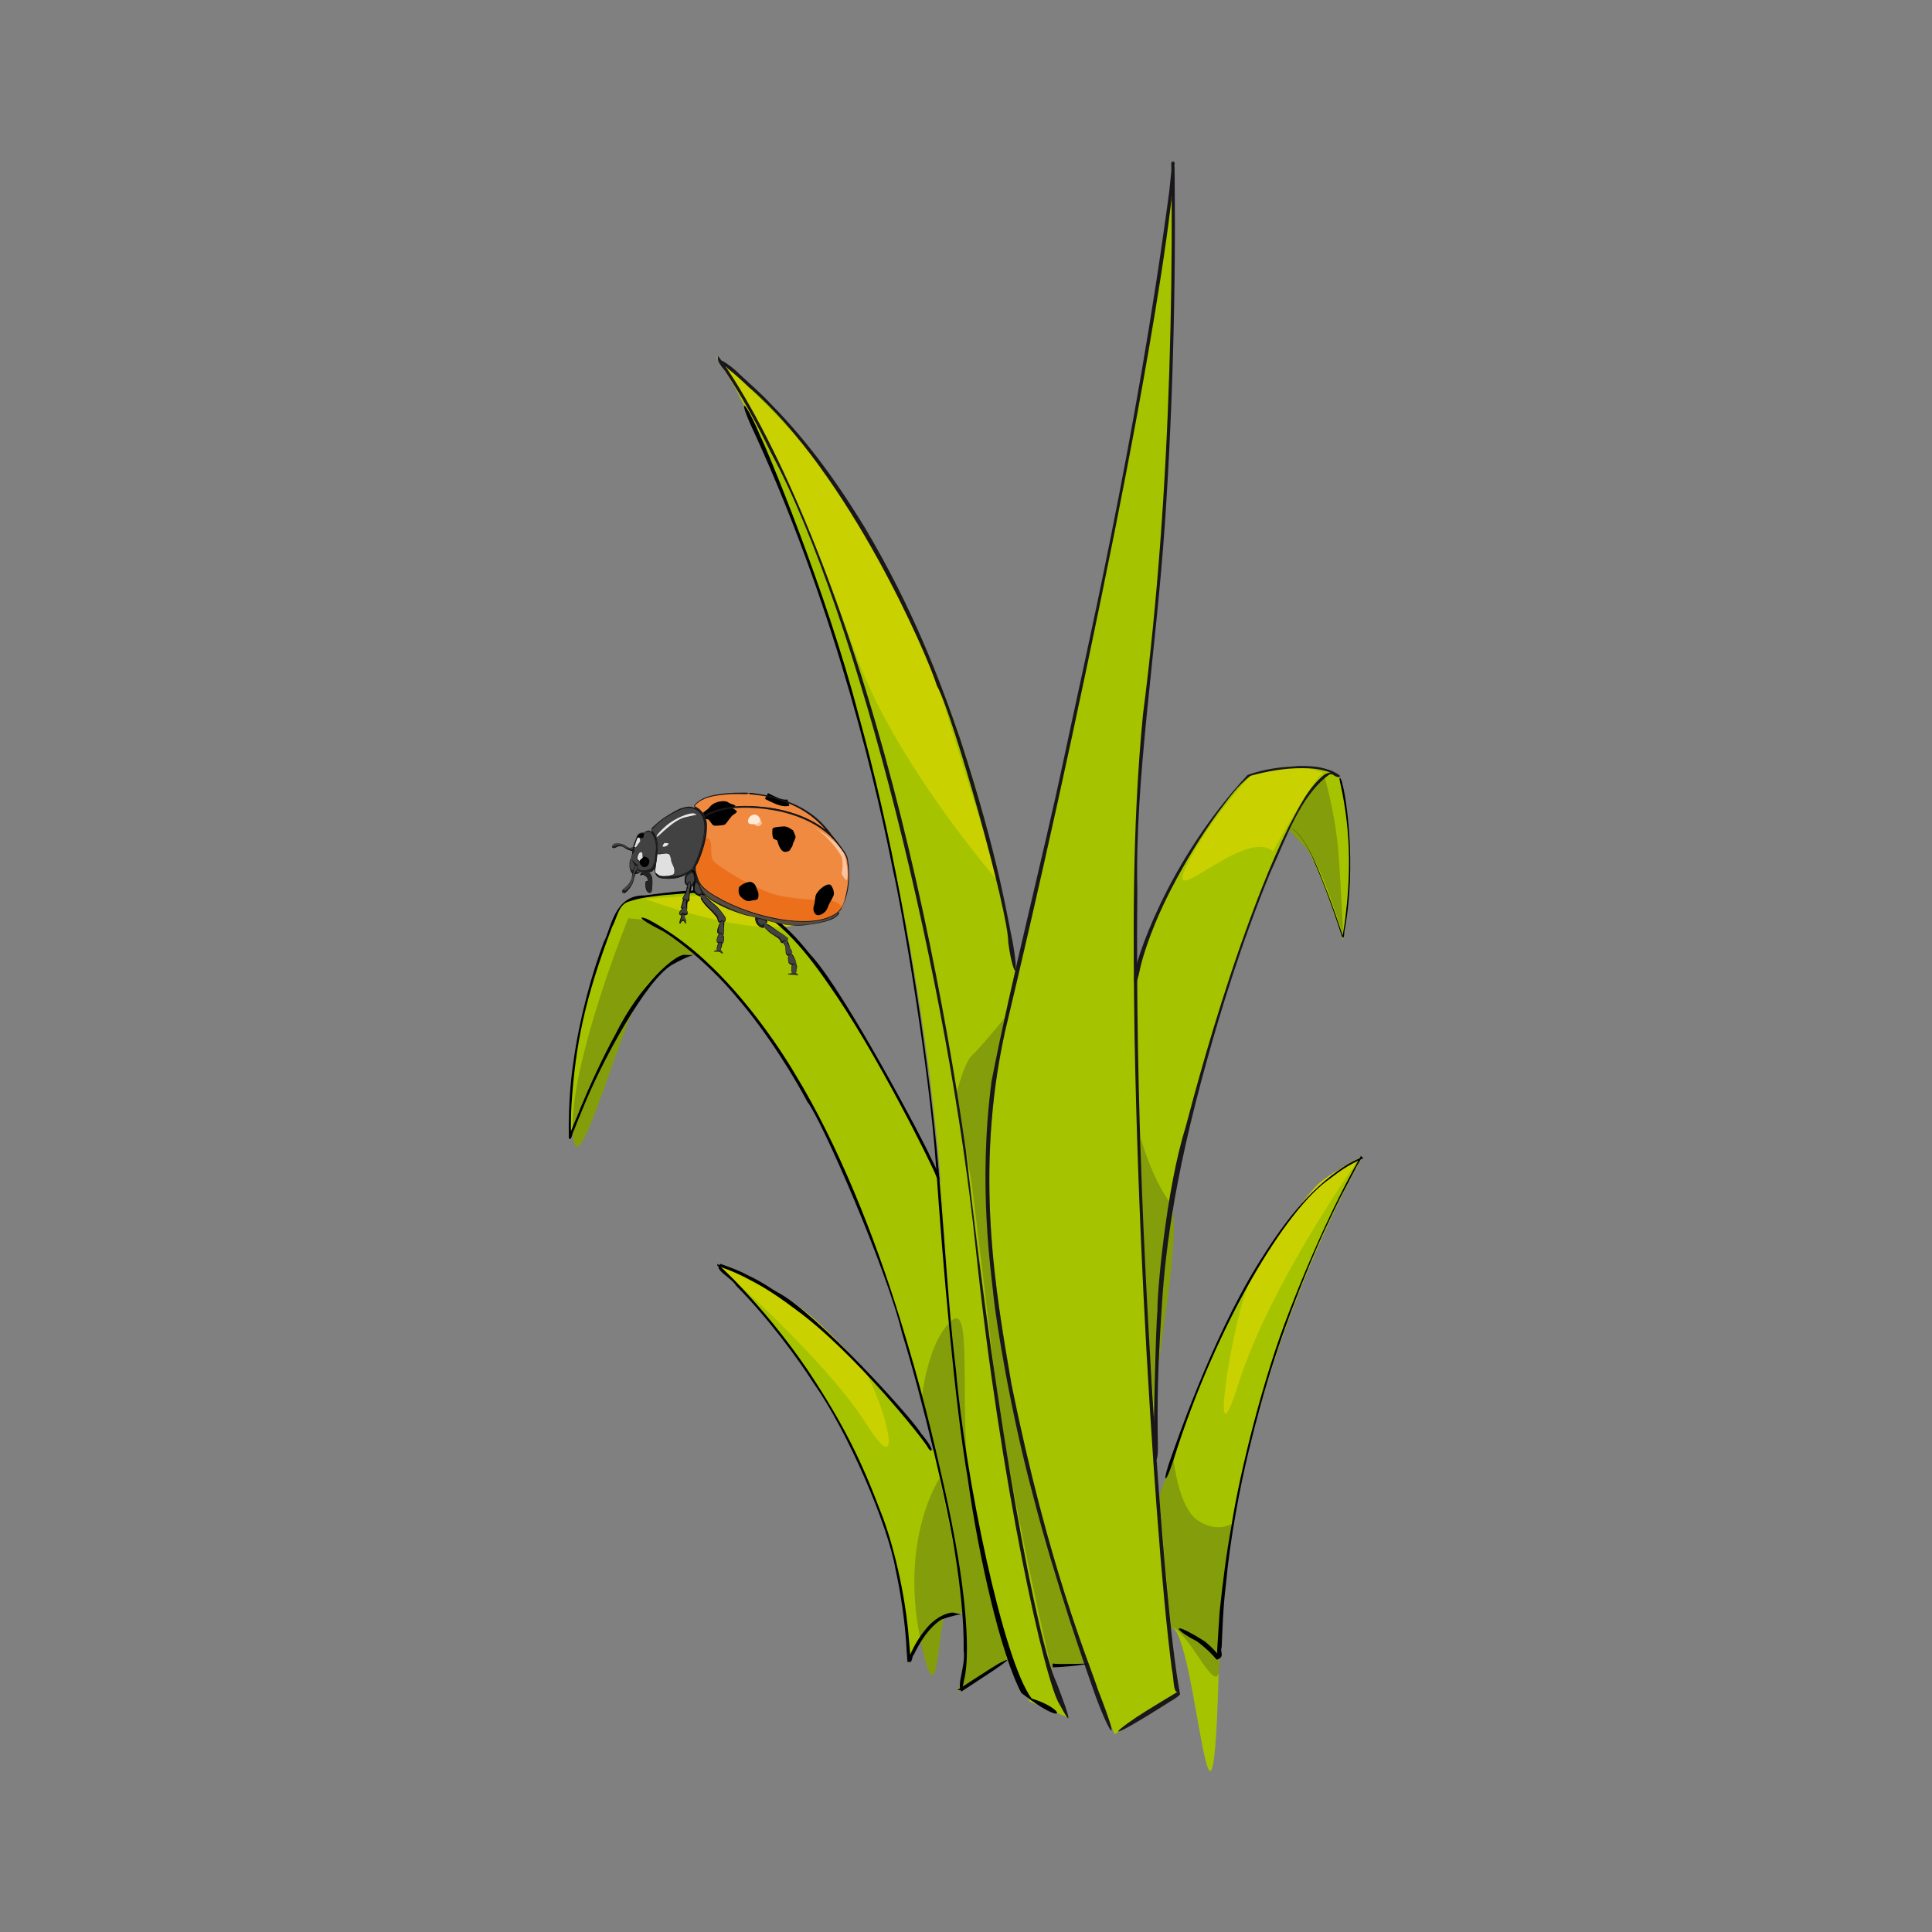 <svg:svg xmlns:dc="http://purl.org/dc/elements/1.1/" xmlns:ns2="http://web.resource.org/cc/" xmlns:rdf="http://www.w3.org/1999/02/22-rdf-syntax-ns#" xmlns:svg="http://www.w3.org/2000/svg" height="295.954" id="Calque_1" version="1.1" viewBox="-80.734 -17.663 295.954 295.954" width="295.954" xml:space="preserve">
<svg:rect x="-80.734" y="-17.663" width="295.954" height="295.954" fill="#808080" stroke="none"/>
<svg:g>
	<svg:g>
		<svg:path d="m124.44 101.43c-0.131-0.13-0.471-0.43-1.131-0.729 0.43 0.02 0.81 0.26 1.13 0.73z" fill="#A6C300" />
		<svg:path d="m125 126.33s-5.5-17.33-8-16.83l-0.459-0.11c2.648-5.409 5.049-8.77 6.76-8.689h0.01c0.66 0.3 1 0.6 1.131 0.729 0.029 0.021 0.04 0.04 0.061 0.07 0 0 3.17 10.17 0.5 24.83z" fill="#A6C300" />
		<svg:path d="m128 159.5s-21 36-22 77-3.43-4.41-7.379-4.979c-0.57-5.369-1.19-12.21-1.791-20.011l0.17-0.01c0.001 0 13-44.5 31-52z" fill="#A6C300" />
		<svg:path d="m123.3 100.7c-1.711-0.08-4.11 3.28-6.76 8.689-6.711 13.66-15.041 40.44-18.041 58.11-1.77 10.42-2.229 24.629-2.119 38.029-1.569-21.71-2.95-49.261-3.11-73.602 3.819-14.698 15.78-30.438 17.729-30.929 7.1-1.782 10.67-1.042 12.3-0.3z" fill="#A6C300" />
		<svg:path d="m75.332 131.08c9.721-41.959 21.82-100.97 23.67-124.08 0 0 1 43-4 82-1.379 10.79-1.85 26.09-1.729 42.929 0.16 24.341 1.541 51.892 3.11 73.602 0.14 2.051 0.289 4.051 0.449 5.979 0.601 7.801 1.221 14.642 1.791 20.011 0.51 4.739 0.979 8.341 1.379 10.479l-10 6s-1.721-4.129-4.129-10.99c-7.131-20.33-20.351-64.6-12.871-96.01 0.762-3.17 1.531-6.49 2.332-9.92z" fill="#A6C300" />
		<svg:path d="m73.001 141c-7.479 31.41 5.74 75.681 12.871 96.01l-5.371 0.49-0.26 0.07c-2.641-9.09-6.789-27.24-10.74-60.57-10.16-85.719-30.54-124.57-37.83-136.12-1.69-2.67-2.67-3.88-2.67-3.88 37.5 28.5 46 94 46 94l0.33 0.08c-0.8 3.43-1.569 6.75-2.33 9.92z" fill="#A6C300" />
		<svg:path d="m64.002 211.5c1.63 7.83 2.46 13.65 2.85 17.971l-0.35 0.029c-5-1-8 7.5-8 7.5-1.5-37-29.5-61-29.5-61 16.5 5 33 28.5 33 28.5l0.44-0.1c0.54 2.3 1.06 4.67 1.56 7.1z" fill="#A6C300" />
		<svg:path d="m80.242 237.57c1.619 5.59 2.67 7.76 2.75 7.92l-5.99-2.49s-1.221-1.789-2.93-6.699c-3.1-8.811-7.82-27.689-10.07-64.301-0.21-3.41-0.46-6.76-0.75-10.06-6.45-73.79-31.75-120.94-31.75-120.94l0.17-0.12c7.29 11.55 27.67 50.4 37.83 136.12 3.951 33.33 8.1 51.48 10.74 60.57z" fill="#A6C300" />
		<svg:path d="m64.002 172c2.25 36.61 6.971 55.49 10.07 64.301l-0.57 0.199-7.489 4.99c0.16-0.181 1.68-2.24 0.84-12.021-0.39-4.318-1.22-10.139-2.85-17.969-0.5-2.431-1.02-4.801-1.56-7.101-10.93-47.45-27.13-67.771-36.8-76.069l-0.14 0.17c-8.5 0-19 28.5-19 28.5-0.5-17.5 7-34.5 8-36s10.5-2 12-2 9-1 18.5 12c9.5 13 18.333 32.502 18.333 32.502l-0.083-1.562c0.289 3.3 0.539 6.65 0.749 10.06z" fill="#A6C300" />
		<svg:path d="m96.832 211.51l2.17-5.76s0.75 7.5 3.75 9.5 5.25 0.5 5.25 0.5-2.5 12.75-2 20.75-4.51-4.461-7.379-4.98l-1.789-20.01z" fill="#839D0B" />
		<svg:path d="m85.873 237.01l-5.631 0.561s-6.574-27.57-8.74-45.902c-2.167-18.34-3.333-27.67-3.333-27.67l-2.333-14.334s1.167-4.666 2.333-5.666 5.5-6.334 5.5-6.334-5.207 18.955-1.5 44c6.166 41.66 13.704 55.34 13.704 55.34z" fill="#839D0B" />
		<svg:path d="m73.501 236.5l-7.489 4.99s1.095-3.486 1.157-7.822c0.167-11.666-6.667-37.332-6.667-37.332s0.833-8.334 4.5-11.668 0.667 15.668 3.333 29c2.666 13.33 5.166 22.83 5.166 22.83z" fill="#839D0B" />
		<svg:path d="m63.168 208.83s-6 9-3 24.166 2.667-3.334 4.167-3.5 2.517-0.031 2.517-0.031-0.517-4.801-1.517-10.301-2.167-10.34-2.167-10.34z" fill="#839D0B" />
		<svg:path d="m111 101s-6.5 6.75-10 14 9-6 13.25-2.25c0 0 6.5-11.75 7.75-12 0 0-3.25-1.25-5.25-1s-5.75 1.25-5.75 1.25z" fill="#C9D100" />
		<svg:path d="m94.001 156.67s1.668 6.002 4.334 9.668-2.666 26.5-2.166 33.332c0 0-2.502-30.34-2.168-43z" fill="#839D0B" />
		<svg:path d="m127 160.5s-13.25 18.75-18 33.75-1-10.5 2-16.25c0 0 7.5-12.25 10.75-14.75s5.25-2.75 5.25-2.75z" fill="#C9D100" />
		<svg:path d="m29.002 176s16.5 14.25 23 24.5 2.25-5-0.75-8.75c0 0-7-8.25-12-10.75s-10.25-5-10.25-5z" fill="#C9D100" />
		<svg:path d="m18.002 120s13.75 5.25 22 4.25-7-5-8-5-14 0.75-14 0.75z" fill="#C9D100" />
		<svg:path d="m45.252 54.499s13 17.25 18.25 34.5 9 28.75 9 28.75-16.25-18.5-22.25-35.5-12.25-31-21.25-45.25c0-0.001 12.75 11.499 16.25 17.499z" fill="#C9D100" />
		<svg:path d="m25.502 128.5s-3.5-3.5-7.5-5.25l-2.5-0.25s-9 22.25-8.5 32.75 7.75-18.75 11.5-22.75 7-4.5 7-4.5z" fill="#839D0B" />
		<svg:path d="m125 125.5s-3-9.5-4.75-12-3.709-4.11-3.709-4.11 4.209-7.39 5.209-7.64 0.25-1 0.25-1 1.75 5.75 2.25 11.75 0.75 13 0.75 13z" fill="#839D0B" />
	</svg:g>
	<svg:g>
		<svg:path d="m93.462 245.31c-4.424 2.98-4.428 3.689 4.576-2.018 0.535-0.398 1.312-0.688 2.004-1.385-0.176-0.938-0.362-2.017-0.535-3.238-0.35-2.44-0.715-5.438-1.072-8.949-0.727-7.024-1.48-16.111-2.217-26.971-1.381-21.72-3.047-50.545-2.731-84.16-0.374-16.858 2.835-35.985 4.22-55.973 0.686-9.991 1.127-20.169 1.354-30.292 0.115-5.063 0.177-10.11 0.184-15.116l-0.035-7.472-0.025-1.855c-0.151-0.276 0.316-0.691-0.346-0.853l-0.084 0.919-0.367 3.657c-5.188 38.765-13.115 72.409-16.215 87.223-3.139 14.849-7.908 33.192-11.012 49.106-2.127 16.148-0.018 29.455 0.299 32.986 0.371 3.571 2.478 17.256 6.072 30.594 3.442 13.375 8.061 26.396 9.248 29.781 2.395 6.78 4.45 9.512 0.7-0.063-1.592-4.854-7.5-18.59-13.281-46.874-2.387-14.058-5.721-32.317-0.987-53.937 5.099-21.402 10.826-46.834 16.858-76.921 2.07-10.478 4.659-23.772 7.021-38.845 0.584-3.769 1.141-7.652 1.617-11.636-0.047-1.939 1.09-4.13-0.024-5.938l0.067 6.19c0.037 8.33-0.084 16.945-0.361 25.694-0.549 17.502-1.807 35.53-4.044 52.877-1.697 17.446-1.484 34.383-1.281 49.535 0.53 27.586 1.983 53.28 3.435 72.729 0.735 9.724 1.492 17.884 2.275 23.939 0.298 1.213 0.201 3.569 0.854 3.473-1.07 0.645-2.021 1.22-2.842 1.72-1.641 1-2.769 1.7-3.323 2.08z" fill="#1A171A" />
		<svg:path d="m81.598 243.46c1.675 3.162 2.039 3.207-0.466-3.303-2.975-6.479-8.944-37.681-13.911-81.67-3.162-21.896-8.726-50.24-16.694-74.756-3.936-12.262-8.432-23.55-12.942-32.65-2.256-4.549-4.503-8.555-6.668-11.859-0.542-0.827-1.08-1.604-1.633-2.334-0.359 1.115 1.062 1.263 1.453 1.899 1.272 1.003 2.322 1.989 3.224 2.844 15.411 13.217 27.512 41.401 28.832 45.781 2.4 4.147 10.945 34.509 10.929 39.327 0.605 4.648 1.838 6.681 0.689 0.002-0.729-3.293-2.117-13.007-8.01-31.07-3.066-8.963-7.26-20.096-14.68-32.562-3.773-6.169-8.307-12.734-14.379-18.896-1.473-1.583-3.14-3.029-4.791-4.559-1.331-1.416-5.004-3.875-2.28-0.573 2.58 3.882 4.917 8.148 7.131 12.675 13.445 24.93 27.223 81.973 31.316 121.66 3.767 36.13 10.701 66.96 12.88 70.04z" fill="#1A171A" />
		<svg:path d="m35.719 49.113c0.787 1.387 10.209 24.005 15.027 42.583 5.118 18.469 8.592 38.032 10.977 57.41 2.146 17.213 2.295 29.234 3.988 43.189 1.412 16.259 7.216 44.426 11.587 50.226 5.355 1.636 5.511 4.657-1.573-0.835-3.185-5.957-6.597-21.178-8.197-32.729-2-11.508-3.826-32.832-4.877-48.015-1.021-15.222-5.45-40.54-6.575-45.188-2.124-10.892-8.32-38.87-21.169-66.929-2.911-6.139-1.612-5.496 0.812 0.272z" />
		<svg:path d="m80.599 237.17c-0.161-0.055-0.116 0.59 0.021 0.584 4.191-0.215 5.397-0.574 5.397-0.574s-5.035 0.12-5.418-0.01z" />
		<svg:path d="m93.021 131.67c-0.189 1.787 0.296 2.218 0.948-1.23 0.409-1.695 1.81-6.54 5.288-13.015 1.729-3.232 3.895-6.91 6.685-10.729 1.421-1.856 2.862-3.988 4.884-5.517 2.451-0.674 5.148-1.181 7.918-1.168 1.379-0.007 2.838 0.119 4.215 0.635 0.443-0.063 1.861 1.397 1.279 0.461-0.553-0.636-1.535-0.507-2.17-0.049-2.456 2.01-3.875 5.036-5.389 7.917-2.901 5.896-5.288 12.242-7.417 18.259-4.22 12.058-7.097 22.937-8.388 27.792-3.026 9.656-4.386 25.708-4.302 28.073-0.276 2.37-0.575 18.301-0.618 20.678-0.146 2.38 0.748 3.466 0.68 0.06-0.123-7.164 0.008-12.041 0.527-20.192 0.475-8.146 1.584-19.604 7.094-39.245 1.892-6.807 5.099-17.446 9.595-28.383 2.427-5.197 4.474-11.594 8.961-14.968 0.739-0.46 0.903 0.646 1.789 0.184-0.611-0.536-1.304-0.846-2.013-1.05-1.416-0.458-2.868-0.52-4.271-0.512-2.83 0.139-5.417 0.463-7.943 1.384-12.642 13.63-17.244 28.93-17.349 30.62z" fill="#1A171A" />
		<svg:path d="m124.91 102.43c-0.279-1.219-0.625-1.221-0.343-0.168 1.839 8.144 1.474 15.144 0.787 20.678-0.069 0.886-0.642 3.824-0.379 2.794-0.392-1.19-0.774-2.303-1.142-3.346-0.734-2.084-1.422-3.88-2.051-5.418-2.361-6.214-4.475-8.063-4.804-7.561 0.341-0.464 2.222 1.487 3.638 5.023 0.774 1.739 1.59 3.812 2.407 6.068 0.409 1.128 0.817 2.302 1.222 3.504 0.408 1.123 0.842 3.277 0.979 0.932 1.93-10.28 0.15-21.11-0.33-22.49z" />
		<svg:path d="m62.644 162.45c-0.279-0.961-9.076-18.904-16.523-29.422-3.583-5.195-8.206-11.025-14.937-13.323-3.353-1.096-6.976-0.445-10.4-0.231-1.715 0.206-3.447 0.383-5.042 0.926-1.763 0.399-1.924 2.567-2.694 3.904-4.161 10.881-5.619 17.919-6.241 27.313-0.083 1.371-0.1 2.981-0.063 4.756-0.763 0.553 0.942-2.873 1.414-4.254 1.567-3.75 3.415-7.763 5.404-11.392 3.685-7.448 9.322-12.521 10.754-12.108 2.032 0.146 1.523-0.562-2.109 1.521-3.953 2.276-10.857 14.925-13.733 22.181-0.381 0.903-0.819 1.955-1.276 3.133-0.273 0.319-0.371 1.805-0.797 1.252l-0.014-2.146c0.032-2.954 0.221-6.271 0.725-9.622 0.937-6.717 2.841-13.578 4.684-18.386 1.059-1.823 1.496-7.188 6.221-7.042 3.878-0.49 8.118-1.19 12.226-0.473 8.168 2.206 12.457 8.915 13.506 9.909 5.079 5.715 16.992 28.104 18.082 30.701 2.116 3.98 1.146 3.75 0.813 2.8z" />
		<svg:path d="m18.254 123.05c0.462 0.179 5.148 2.586 9.907 7.255 4.817 4.578 9.685 11.115 12.916 16.578 6.624 10.861 12.149 24.824 15.963 37.174 3.396 10.972 4.984 17.734 7.031 26.811 1.138 5.284 3.032 14.344 3.295 22.504 0.063 2.035 0.02 4.019-0.3 5.84-0.266 0.656-0.151 2.349-1.118 2.002 0.689-0.453 1.341-0.879 1.947-1.273 2.425-1.58 4.12-2.656 4.581-2.887 1.697-0.844 1.715-0.631-1.92 1.769-0.908 0.601-2.319 1.524-4.024 2.642-0.794-1.002 0.69-3.953 0.357-6.26 0.062-4.971-0.62-10.357-1.22-14.164-1.072-7.652-5.246-24.854-8.224-34.488-2.354-9.871-12.433-32.922-14.496-35.418-1.718-3.252-5.84-10.225-10.728-15.899-4.775-5.795-10.458-9.841-11.702-10.412-3.868-1.98-3.207-2.15-2.265-1.76z" />
		<svg:path d="m61.438 204.14c-0.299-0.822-11.097-14.482-20.15-21.109-2.219-1.675-4.61-3.347-7.254-4.697-1.305-0.715-2.674-1.322-4.105-1.808-0.215-0.218-1.013-0.08-0.752-0.589l0.842 0.779 1.639 1.607c4.267 4.395 8.141 9.192 11.354 13.915 5.602 8.447 8.266 14.033 11.174 21.714 1.793 4.439 3.778 12.418 4.319 19.582l0.22 2.631 0.052 0.637 0.013 0.158c-1.122-0.115-0.277-0.119-0.513-0.184l0.118-0.299 0.508-1.132c0.692-1.468 1.533-2.72 2.386-3.704 1.742-1.992 3.744-2.452 4.184-2.232 1.73 0.45 1.316-0.16-1.98 1.004-0.772 0.475-1.864 1.451-2.846 2.928-0.492 0.738-0.969 1.576-1.408 2.494-0.369 0.258-0.056 1.4-0.971 0.965l-0.122-1.621c-0.202-4.391-0.971-9.105-1.698-12.428-1.142-6.767-7.346-21.201-12.515-28.475-2.375-3.746-6.986-10.027-11.912-14.998-0.654-1.195-3.7-2.563-2.38-3.333 1.515 0.542 2.921 1.056 4.076 1.693 2.396 1.103 3.932 2.286 4.559 2.604 6.021 3.074 20.826 19.459 22.04 21.615 2.516 3.01 1.545 3.04 1.122 2.28z" />
		<svg:path d="m98.769 205.28c0.374-1.033 5.941-17.506 13.076-29.107 3.539-5.713 7.646-11.557 13.548-15.275 0.726-0.477 1.507-0.846 2.294-1.203 0.488-0.316-0.609 1.207-0.818 1.729l-2.412 4.611c-1.533 3.112-3.014 6.252-4.334 9.445-4.728 11.326-7.225 19.469-9.57 29.111-1.362 5.613-2.852 13.406-3.497 20.478-0.438 3.522-0.524 6.868-0.651 9.636-0.326 0.652 0.604 1.432-0.751 1.877-0.387-0.459-0.786-0.863-1.151-1.229-0.748-0.722-1.416-1.241-1.912-1.604-3.733-1.895-4.008-3.315 1.289 0.063 0.444 0.392 0.973 0.844 1.496 1.414l0.816 0.916c-1.109 0.598-0.264-0.573-0.488-0.8 0.108-1.811 0.24-3.873 0.381-6.047 0.446-4.334 1.054-9.101 1.809-13.16 1.255-8.162 4.898-22.873 8.884-32.938 1.923-5.048 4.757-11.729 7.575-17.39 0.717-1.41 1.396-2.772 2.077-4.022l0.985-1.802 0.239-0.424c0.187 0.11-0.245-0.545 0.445 0.198l-0.208 0.1-0.805 0.385c-2.07 1.034-3.444 2.154-4.104 2.666-6.65 4.518-17.35 22.163-23.906 42.924-1.461 4.55-1.848 3.57-0.305-0.57z" />
	</svg:g>
</svg:g>
<svg:g>
	<svg:g>
		<svg:path d="m16.339 112.11s-0.522 0.241-0.844 0.081-0.603-0.563-1.326-0.603c-0.723-0.041-0.803 0-0.964 0.161s-0.201 0.442 0.08 0.442c0.281 0 0.723-0.442 1.125-0.321 0.401 0.12 1.004 0.643 1.486 0.723 0.482 0.081 0.482 0.121 0.482 0.121" fill="#424242" />
		<svg:path d="m18.75 116s0.361 0.603 0.401 0.844c0.041 0.241 0.041 1.848-0.08 2.049s-0.321 0.361-0.643 0.04-0.362-1.366-0.241-1.526 0.361-0.121 0.361-0.121 0-0.402-0.241-0.643c-0.241-0.241-0.603-0.482-0.803-0.281-0.201 0.201 0-0.402 0-0.402" fill="#242423" />
		<svg:path d="m24.574 118.01s-0.121 0.724-0.322 1.166c-0.201 0.441-0.482 0.763-0.281 0.924s0.08-0.201 0.281-0.121 0.296 0.376 0.296 0.376 0.271 0.211 0.271-0.271 0.256-1.868 0.256-1.868c0.061-0.135 0.196-0.949-0.121-0.949s-0.325 0.55-0.38 0.74" fill="#424242" />
		<svg:path d="m24.052 119.82s-0.281 1.25-0.522 1.532l0.281 0.201s-0.588 0.558-0.467 0.798c0.121 0.241 0.347 0.121 0.347 0.121s0.17-0.171 0.331-0.09c0.161 0.08 0.196 0.105 0.196 0.105s0.316 0.07 0.276-0.372-0.121-0.241-0.04-0.442c0.08-0.201-0.03-1.064 0.17-1.506" fill="#424242" />
		<svg:path d="m23.69 122.39s0 0.402-0.081 0.603c-0.08 0.201-0.201 0.522-0.201 0.803 0 0 0.241-0.522 0.522-0.482s0.322 0.522 0.322 0.522 0.215-0.375-0.021-0.769c-0.12-0.201-0.06-0.678-0.06-0.678" fill="#424242" />
		<svg:path d="m26.502 119.62s-0.563-0.241-0.844-0.562 0.05-1.622 0.05-1.622c0.06-0.376-0.03-1.295-0.181-1.476s-0.352-0.236-0.352-0.236 1.12-2.144 1.466-3.409c0.346-1.266 0.572-4.323 0.572-4.323l0.15 0.105s0.196 2.034-0.135 3.133c-0.332 1.1-1.024 3.193-1.145 3.329-0.121 0.135-0.376 0.497-0.346 0.738s0.421 1.969 0.603 2.235c0.181 0.266 0 0 0 0s0.075 0.914 0.542 1.456c0.467 0.542 0.256 0.316 0.256 0.316s-0.105-0.105 0 0 0.587-0.015 0.512 0.06" fill="#424242" />
		<svg:path d="m26.583 119.34c0.201-0.041 0.442 0.08 0.442 0.08s0.03 0.031 0.082 0.084c0.27 0.276 1.201 1.114 1.706 1.518 0.603 0.482 1.306 1.452 1.546 1.853 0.241 0.402-0.201 0.683-0.201 0.683s0-0.201-0.241-0.201-0.321 0.281-0.321 0.281c-0.401-0.12-0.281-0.321-0.442-0.683s-1.406-1.527-1.848-2.049-0.804-1.286-0.804-1.286" fill="#424242" />
		<svg:path d="m29.595 123.64s-0.563 1.205-0.442 1.446 0.281 0.321 0.281 0.321 0.121-0.201 0.321-0.08c0.201 0.12 0.281 0.281 0.281 0.281s0.121-0.281 0.121-0.683c0-0.402 0.055-1.883 0.055-1.883" fill="#424242" />
		<svg:path d="m29.435 125.4s-0.482 0.763-0.361 1.084 0.281 0.321 0.281 0.321 0.08-0.201 0.281-0.161c0.201 0.041 0.201 0.281 0.201 0.281s0.321-0.361 0.321-0.563c0-0.201-0.186-1.506-0.186-1.506" fill="#424242" />
		<svg:path d="m29.445 126.55s-0.452 0.984-0.372 1.185-0.201 0.281-0.442 0.361c0 0 0.563 0 0.723-0.04s0.361 0.281 0.603 0.281-0.241-0.281-0.322-0.522c0 0 0.377-1.436 0.336-1.476" fill="#424242" />
		<svg:path d="m34.973 122.84s0.005 0.673 0.206 0.954 0.723 0.723 1.084 0.603-0.081-0.522 0.161-0.522h0.241s0.121-0.482 0-0.603" fill="#424242" />
		<svg:path d="m35.696 124.03s0.849 0.407 1.21 0.849 1.004 0.763 1.486 1.084 0.402 0.803 0.763 0.803 0.081-0.321 0.321-0.402c0.241-0.08 0.362 0.161 0.362 0.161s0.241-0.362 0-0.563c-0.241-0.201-1.607-1.084-2.169-1.486s-1.004-0.603-1.004-0.603" fill="#424242" />
		<svg:path d="m38.995 126.46s0.551 0.64 0.597 0.92 0.018 0.884 0.143 1.082c0.125 0.199 0.328 0.314 0.328 0.314s0.074-0.281 0.275-0.286l0.201-0.005s0.157-0.204-0.093-0.601c-0.249-0.396-0.513-1.515-0.758-1.711" fill="#424242" />
		<svg:path d="m40.049 128.36s-0.17 1.467 0.191 1.627l0.362 0.161s0.281-0.241 0.442-0.161l0.161 0.081s-0.041-0.481-0.201-0.845c-0.16-0.361-0.577-0.834-0.577-0.834" fill="#424242" />
		<svg:path d="m40.622 129.94s-0.181 1.09-0.101 1.291l0.081 0.2s-0.362 0.12-0.643 0.079 0.563 0.201 0.964 0.041c0 0 0.402 0.16 0.563 0.16 0 0-0.161-0.199-0.322-0.36 0 0 0.211-1.069-0.03-1.472" fill="#424242" />
		<svg:path d="m18.99 109.46s1.125-1.286 2.491-2.089c1.366-0.804 3.535-2.41 5.222-0.402s-1.038 8.268-1.526 8.757c-1.044 1.044-3.009 1.425-4.66 1.125-0.884-0.161-0.964-1.205-0.964-1.205s0.402-2.149 0.402-3.615c0-1.62-0.965-2.58-0.965-2.58" fill="#424242" />
		<svg:path d="m18.87 109.66c-0.241-0.121-0.723 0.04-0.924 0.281 0 0-0.803-0.161-1.084 0.603s-0.281 0.924-0.281 0.924-0.21 0.4-0.241 0.643c-0.041 0.321 0.04 0.603 0.04 0.603s-0.522 0.643-0.362 1.084c0.161 0.46 0.602 1.22 0.602 1.22s0.282-0.12 0.322 0.081 0 0.442 0 0.442 0.522 0.442 1.125 0.442 1.125-0.121 1.205-0.321c0.081-0.201 0.603-2.491 0.442-3.937-0.161-1.44-0.844-2.04-0.844-2.04" fill="#424242" />
		<svg:path d="m18.026 113.55c-0.402 0.081-1.044 0.563-0.683 1.165 0.362 0.604 0.844 0.522 1.125 0.241s0.361-0.843 0.121-1.084c-0.241-0.25-0.563-0.33-0.563-0.33" />
		<svg:path d="m17.946 109.94s-0.08 0.683-0.201 0.763-0.563-0.281-0.884 0.241l-0.321 0.522s0.402-1.165 0.563-1.286c0.16-0.11 0.843-0.23 0.843-0.23" />
		<svg:path d="m16.621 115s-0.362 0.402-0.522 1.607-1.285 1.848-1.446 2.089 0.04 0.522 0.281 0.402c0.241-0.121 0.964-0.884 1.205-1.446 0.241-0.563 0.362-1.888 0.804-2.129" fill="#424242" />
		<svg:path d="m16.018 113.79c-0.201 0.041-0.442 0.804-0.161 1.808s1.34 0.643 1.777-0.096" fill="#424242" />
		<svg:path d="m24.333 116.37s-0.321 1.084-0.04 1.366l0.281 0.281 0.161-0.643s0.281-0.12 0.361 0.081c0.081 0.201 0 0.683 0 0.683s0.563-0.361 0.603-0.883c0.041-0.522 0-1.326-0.281-1.446l-0.281-0.121" fill="#424242" />
		<svg:path d="m27.346 107.49c0.301-0.559 4.433-2.398 11.288-1.004 4.74 0.964 7.62 3.272 8.797 4.78 1.004 1.285 1.486 1.968 1.607 2.41s0.522 2.812 0.08 4.86c-0.441 2.049-0.562 3.254-2.41 4.178s-5.142 1.205-9.721 0.161c-4.58-1.044-9.842-3.615-10.645-5.343-0.804-1.728-0.683-2.49-0.522-2.651s0.819-1.693 1.205-3.254c0.843-3.43 0.039-3.63 0.321-4.15" fill="#F08A41" />
		<svg:path d="m27.587 110.66c1.125 0.482 0.241 2.651 0.964 3.535s6.427 4.499 9.962 5.303c3.535 0.803 7.712 0.643 8.436 0.884 0.723 0.241 1.446 0.723 1.125 1.205-0.322 0.482-1.848 2.33-8.677 1.687s-12.854-4.901-13.055-5.744c-0.201-0.844-0.764-1.979-0.603-2.235s0.09-0.376 0.346-0.738 1.18-3.736 1.18-3.736l0.322-0.16z" fill="#EC701B" />
		<svg:path d="m33.934 103.91c2.852 0.201 7.672 1.125 11.087 4.54 1.128 1.127 1.928 2.25 1.928 2.25s-3.538-4.463-12.413-4.861c-5.383-0.241-7.19 1.487-7.351 1.406s-0.763-0.924-1.044-1.044c-0.281-0.12-0.603-0.321-0.522-0.442 0.08-0.121 0.802-1.294 3.495-1.687 1.928-0.29 2.77-0.31 4.82-0.17" fill="#F08A41" />
		<svg:path d="m26.341 117.53s-0.157 1.6 2.531 3.013c3.896 2.048 5.905 2.169 7.632 2.651 1.728 0.482 2.37 0.763 4.419 0.844 2.048 0.081 6.427-0.563 6.869-1.968l-0.241 0.04s-2.571 2.169-8.516 1.084c-5.945-1.084-8.958-2.852-9.882-3.334-0.924-0.47-2.812-2.04-2.812-2.32" fill="#584D3E" />
		<svg:path d="m36.675 104.27s1.275 0.688 2.079 0.929 1.286 0.081 1.286 0.081" />
		<svg:path d="m36.675 104.27s1.275 0.688 2.079 0.929 1.286 0.081 1.286 0.081" fill="none" stroke="#000000" />
		<svg:path d="m17.745 113.67s0.081-0.964-0.361-0.804-0.603 1.125-0.402 1.246l0.201 0.121" fill="#E0E0E0" />
		<svg:path d="m17.263 110.74s0.281 0.362 0 0.643-0.482 0.804-0.643 0.804-0.281-0.081-0.281-0.081l0.181-0.517 0.211-0.557 0.211-0.347 0.211-0.06 0.11 0.13z" fill="#E0E0E0" />
		<svg:path d="m40.723 109.5c-0.201-0.04-0.723-0.643-1.527-0.563-0.803 0.081-1.566 0.081-1.606 0.442-0.041 0.361-0.041 1.366 0.241 1.486s0.502 0.211 0.502 0.211 0.382 1.838 1.266 1.757c0.884-0.08 0.723-0.563 0.884-0.643 0.161-0.081 0.281-0.683 0.281-0.683s0.442-0.843 0.361-1.084c-0.081-0.26-0.402-0.94-0.402-0.94" />
		<svg:path d="m46.427 117.85c-0.696-0.232-2.169 1.084-2.25 1.848-0.08 0.763-0.161 1.205-0.281 1.566-0.121 0.362 0.08 1.567 1.044 1.205 0.964-0.361 1.165-1.205 1.245-1.446 0.081-0.241 0.522-0.884 0.763-1.486 0.241-0.6-0.281-1.61-0.521-1.69" />
		<svg:path d="m34.335 117.45c-0.504-0.159-1.808 0.522-1.888 0.884-0.08 0.361-0.08 1.004 0.281 1.366s0.939 0.803 1.461 0.643c0.522-0.161 1.15-0.04 1.23-0.482 0.081-0.442 0.04-0.884-0.121-1.125-0.159-0.24-0.199-1.05-0.963-1.29" />
		<svg:path d="m27.266 107.85s0.321-0.081 0.522 0.04 0.563 0.884 0.884 0.924c0.321 0.041 1.486-0.04 1.687-0.201s0.924-1.285 1.205-1.446 0.643-0.401 0.563-0.562-0.683-0.482-0.683-0.482 0.562-0.241 0.482-0.361c-0.081-0.121-0.844-0.321-1.004-0.442s-0.482-0.361-1.406-0.201-1.486 0.723-1.567 0.884c-0.08 0.161-0.843 0.723-0.964 0.803" />
		<svg:path d="m43.414 108.73s4.82 2.53 5.343 4.981c0.522 2.45 0.321 3.173 0.241 3.415-0.081 0.241-0.924-0.924-0.804-1.125 0.121-0.201 0.281-1.808-0.04-2.49-0.321-0.68-2.33-3.53-4.74-4.78" fill="#F9C5A0" />
		<svg:path d="m25.659 106.97c-0.643-0.241-2.973 0.643-4.419 1.928s-1.526 1.687-1.285 1.606c0.241-0.08 2.49-2.571 4.258-2.972l1.768-0.402-0.322-0.17z" fill="#E8E8E8" />
		<svg:path d="m21.079 111.46s-0.482 0.482-0.241 0.563c0.241 0.08 0.643-0.161 0.643-0.161l0.241-0.321-0.643-0.08z" fill="#E8E8E8" />
		<svg:path d="m19.553 115.64s0.13 0.934 0.613 1.084c0.482 0.151 2.139 0.392 3.284-0.06s1.627-0.784 1.868-1.205c0.241-0.422-1.085 1.115-3.013 1.024-1.929-0.08-2.401-0.9-2.752-0.84" fill="#1E1E1E" />
		<svg:path d="m19.955 113.19c0.401 0 1.486-0.281 1.808-0.04 0.321 0.241 0.281 1.085 0.522 1.526 0.241 0.442 0.482 1.326 0.161 1.607-0.322 0.281-1.808 0.362-2.129 0.241s-0.723-0.522-0.723-0.522" fill="#E0E0E0" />
		<svg:path d="m19.251 109.8l-0.141 0.141s0.763 1.004 0.663 2.41c-0.101 1.406-0.422 3.213-0.422 3.213l0.201 0.081s0.502-2.731 0.402-3.615c-0.1-0.88-0.12-1.68-0.703-2.22" fill="#1E1E1E" />
		<svg:path d="m16.942 115.28s0.1 0.221 0.422 0.342c0.321 0.121 1.486 0 1.787-0.462s0.161-0.603 0.342-0.603-0.101 0.984-0.241 1.165c-0.141 0.181-0.723 0.261-1.185 0.241s-1.125-0.281-1.145-0.361c-0.02-0.08 0.02-0.32 0.02-0.32" fill="#1E1E1E" />
		<svg:path d="m14.732 118.54s0.04 0.281 0.382 0.161c0.341-0.12 1.104-1.125 1.104-1.125s-0.884 1.546-1.286 1.526c-0.401-0.02-0.361-0.161-0.281-0.402 0.081-0.25 0.081-0.17 0.081-0.17" fill="#1E1E1E" />
		<svg:path d="m13.085 111.93s0.101 0.101 0.301 0.04c0.201-0.06 0.603-0.281 0.944-0.14 0.342 0.14 1.426 0.783 1.848 0.643l-0.021 0.201s-0.703-0.101-1.145-0.422-0.904-0.341-1.245-0.201c-0.342 0.141-0.422 0.241-0.583 0.161-0.159-0.08-0.099-0.28-0.099-0.28" fill="#1E1E1E" />
		<svg:path d="m15.707 114.84s0.181 1.13 0.648 0.678l-0.151 0.558-0.286-0.241-0.181-0.663-0.03-0.34z" fill="#1E1E1E" />
		<svg:path d="m16.67 115.82l-0.12 0.376 0.452-0.045 0.316-0.301s-0.211 0.121-0.392 0.075c-0.181-0.06-0.256-0.12-0.256-0.12" fill="#1E1E1E" />
		<svg:path d="m16.204 114.12s0.558 0.708 0.768 0.572-0.105 0.181-0.12 0.241-0.211 0.121-0.316-0.015c-0.105-0.14-0.332-0.8-0.332-0.8" fill="#1E1E1E" />
		<svg:path d="m25.227 115.69l0.573-1.175s1.868-4.143 1.416-6.01c-0.452-1.868-1.235-2.229-1.657-2.38l0.241-0.211s1.145 0.773 1.386 1.336 0.482 2.189 0.045 3.982c-0.437 1.792-1.22 3.57-1.371 3.75-0.15 0.181-0.15 0.854 0.482 2.551 0 0 0.03 0.703 0.542 1.456l0.361 0.452-0.139 0.064s-0.41-0.42-0.614-0.094c-0.05 0.081-0.06 0.171-0.06 0.171s-0.793-0.502-0.824-0.673c-0.031-0.171-0.03-0.452-0.03-0.452s0.402 0.743 0.693 0.803c0.291 0.06 0.462-0.101 0.432-0.241s-0.422-1.486-0.813-1.426c-0.233 0.036-0.261 0.332-0.261 0.332s0.11-0.864 0.09-1.175c-0.02-0.311-0.1-0.884-0.211-0.944-0.111-0.08-0.281-0.13-0.281-0.13" fill="#1E1E1E" />
		<svg:path d="m25.036 115.73l-0.613 0.432s-0.161 0.713-0.201 0.884-0.01 0.613 0.07 0.683 0.301 0.241 0.301 0.241l0.121-0.472s-0.131 0.181-0.231 0.15c-0.101-0.03-0.231-0.884 0.11-1.195 0.341-0.312 0.623-0.492 0.803-0.321 0.181 0.17 0.281 1.104 0.04 1.436-0.241 0.331-0.271 0.311-0.321 0.201s-0.05 0.03-0.06 0.13c-0.01 0.101-0.02 0.191-0.02 0.191l0.141 0.101 0.352-0.372 0.181-0.387-0.061-1.271-0.361-0.452-0.251 0.03z" fill="#1E1E1E" />
		<svg:path d="m23.901 119.84s0.04 0.241 0.15 0.181 0.191 0 0.191 0l-0.201 0.171-0.191-0.131 0.051-0.22z" fill="#1E1E1E" />
		<svg:path d="m24.383 120.15s0.11 0.06 0.191 0.05c0.08-0.01 0.201-0.412 0.261-0.633 0 0 0.101 0.713-0.09 0.804-0.191 0.09-0.362-0.22-0.362-0.22" fill="#1E1E1E" />
		<svg:path d="m23.63 121.34s0.261 0 0.412-0.03c0.15-0.03 0.241 0.08 0.241 0.08s-0.261-0.03-0.331 0.04c-0.071 0.07-0.141 0.121-0.141 0.121l-0.181-0.21z" fill="#1E1E1E" />
		<svg:path d="m23.349 122.22s0.01 0.302 0.161 0.292 0.261-0.141 0.372-0.131c0.11 0.01 0.301 0.151 0.452 0.111s0.191-0.061 0.201-0.121c0.01-0.06 0-0.312-0.02-0.382s-0.02 0.271-0.101 0.292c-0.08 0.02-0.452-0.181-0.562-0.141s-0.231 0.352-0.332 0.291c-0.101-0.06-0.171-0.21-0.171-0.21" fill="#1E1E1E" />
		<svg:path d="m23.5 123.6c0.03-0.02 0.261-0.462 0.432-0.402 0.171 0.061 0.241 0.512 0.241 0.512s-0.09-0.341-0.251-0.341c-0.161-0.01-0.422 0.23-0.422 0.23" fill="#1E1E1E" />
		<svg:path d="m26.542 119.68s0.381 0.703 1.406 1.677 1.366 1.255 1.356 1.557c-0.01 0.301 0.07 0.552 0.201 0.562s0.241-0.201 0.372-0.19c0.13 0.01 0.281 0.271 0.281 0.271s-0.161-0.251-0.321-0.131c-0.161 0.121-0.208 0.229-0.332 0.201-0.261-0.061-0.281-0.603-0.422-0.813s-1.275-1.366-1.717-1.868c-0.442-0.51-0.824-1.27-0.824-1.27" fill="#1E1E1E" />
		<svg:path d="m29.545 123.75s-0.303 1.176-0.141 1.406c0.121 0.171 0.161-0.01 0.332 0.06s0.241 0.352 0.312 0.332l-0.01 0.06s-0.271-0.271-0.352-0.281c-0.08-0.01-0.231 0.09-0.321 0.07-0.09-0.021-0.251-0.281-0.221-0.442 0.029-0.17 0.401-1.21 0.401-1.21" fill="#1E1E1E" />
		<svg:path d="m29.073 126.49s0.1 0.161 0.231 0.151c0.13-0.01 0.241-0.06 0.341-0.03 0.101 0.03 0.221 0.131 0.321 0.07 0.101-0.06 0.181-0.191 0.181-0.191s-0.221 0.472-0.311 0.442c-0.09-0.03-0.111-0.23-0.221-0.241s-0.241 0.161-0.321 0.141-0.221-0.34-0.221-0.34" fill="#1E1E1E" />
		<svg:path d="m28.752 128.1s0.482-0.221 0.652-0.17c0.171 0.05 0.211 0.421 0.512 0.433 0 0-0.346-0.197-0.502-0.251-0.2-0.07-0.662-0.01-0.662-0.01" fill="#1E1E1E" />
		<svg:path d="m35.41 123.17c-0.187 0.144 0.091 0.663 0.392 0.813s0.331-0.15 0.421-0.09 0.061 0.211 0.061 0.271c0 0.061 0.09 0.482-0.527 0.181s-0.874-1.114-0.783-1.506l1.692 0.432 0.041 0.547s-0.061-0.377-0.407-0.527c-0.348-0.14-0.695-0.26-0.89-0.11" fill="#1E1E1E" />
		<svg:path d="m37.007 124.98s0.994 0.663 1.431 0.813c0.437 0.151 0.437 0.437 0.497 0.587 0.061 0.151 0.196 0.121 0.316 0.045 0.121-0.075 0.226-0.121 0.316-0.075l0.09 0.045s-0.256 0.03-0.437 0.271-0.362 0.03-0.392-0.105-0.271-0.572-0.527-0.678c-0.255-0.08-1.113-0.71-1.294-0.88" fill="#1E1E1E" />
		<svg:path d="m39.643 128.21s0.211 0.348 0.347 0.332 0.196-0.076 0.286-0.076 0.263 0.022 0.263 0.022-0.293 0.038-0.384 0.158c-0.09 0.121-0.135 0.151-0.241 0.075-0.105-0.08-0.301-0.3-0.271-0.51" fill="#1E1E1E" />
		<svg:path d="m40.035 129.67c-0.04-0.037 0.196 0.438 0.497 0.469 0.301 0.029 0.346-0.166 0.452-0.137 0.106 0.03 0.221 0.065 0.221 0.065s-0.206-0.2-0.387-0.142c-0.181 0.06-0.422 0.09-0.783-0.25" fill="#1E1E1E" />
		<svg:path d="m40.125 131.58c-0.471-0.104 0.678-0.105 0.843-0.105 0.166 0 0.518 0.236 0.518 0.236s-0.397-0.102-0.547-0.102c-0.151-0.01-0.679-0.01-0.814-0.04" fill="#1E1E1E" />
		<svg:path d="m34.898 108.09s-0.311 0.348 0.04 0.643c0.35 0.295 0.632 0.189 0.924-0.081s-0.042-0.67-0.361-0.723c-0.32-0.05-0.603 0.16-0.603 0.16" fill="#F9C5A0" />
		<svg:path d="m34.777 107.13c-0.884 0.081-1.286 1.326-0.522 1.446 0.763 0.12 1.567-0.201 1.486-0.643-0.08-0.45-0.522-0.85-0.964-0.81" fill="#FEEBD7" />
	</svg:g>
	<svg:g>
		<svg:path d="m16.053 112.24c-0.025-0.01-0.254 0.092-0.559-0.019-0.273-0.145-0.537-0.408-0.844-0.514-0.299-0.119-0.639-0.125-0.97-0.14-0.292-0.071-0.807 0.276-0.526 0.606 0.611 0.04 0.911-0.529 1.408-0.259 0.502 0.269 1.332 0.726 1.614 0.662 0.219 0.043 0.204 0.165-0.075 0.108-0.222 0.003-0.745-0.23-1.06-0.458-0.17-0.095-0.412-0.269-0.686-0.324-0.274-0.042-0.542 0.152-0.78 0.257-0.116 0.044-0.293 0.139-0.478 0.021-0.155-0.186-0.012-0.391 0.095-0.492 0.264-0.239 0.572-0.139 0.639-0.156 0.187 0.023 0.541 0.003 0.934 0.176 0.385 0.138 0.748 0.684 1.289 0.454 0.214-0.08 0.217 0.04-0.001 0.07" />
		<svg:path d="m18.949 116.28c0.005 0.032 0.143 0.229 0.235 0.554 0.036 0.329 0.026 0.729 0.016 1.084-0.036 0.346 0.005 0.736-0.18 1.051-0.281 0.354-0.685-0.077-0.756-0.378-0.097-0.302-0.12-0.576-0.123-0.829-0.048-0.257 0.113-0.532 0.402-0.472 0.005-0.313-0.22-0.686-0.554-0.856-0.152-0.095-0.334-0.131-0.423-0.05-0.017 0.01-0.062 0.048-0.102 0.07-0.116-0.005-0.1-0.101-0.102-0.118 0.003-0.064 0.01-0.11 0.017-0.144 0.049-0.236 0.171-0.221 0.107 0.077-0.002 0.026-0.011 0.066-0.007 0.085 0.002 0.022-0.078-0.03-0.011-0.032 0.088-0.083 0.233-0.1 0.35-0.06 0.234 0.084 0.425 0.257 0.567 0.429 0.068 0.089 0.131 0.212 0.167 0.355 0.017 0.072 0.033 0.147 0.038 0.228-0.133 0.104-0.163 0.032-0.243 0.083-0.257 0.115-0.135 0.562-0.136 0.804 0.032 0.27 0.108 0.659 0.371 0.84 0.278 0.217 0.482-0.139 0.48-0.186 0.057-0.19 0.086-0.561 0.098-1.016-0.005-0.451 0.072-1.029-0.286-1.502-0.13-0.2-0.017-0.22 0.075 0" />
		<svg:path d="m24.605 118.26c-0.024 0.034-0.118 0.666-0.375 1.103-0.104 0.219-0.317 0.398-0.319 0.652 0.012 0.062 0.061 0.117 0.123 0.147 0.109 0.013 0.104-0.115 0.137-0.134 0.042-0.041 0.181 0.057 0.237 0.141 0.056 0.054 0.087 0.226 0.242 0.213 0.143-0.038 0.139-0.177 0.146-0.255 0.001-0.181-0.003-0.342 0.008-0.523 0.016-0.42 0.128-1.141 0.139-1.325 0.008-0.162 0.259-0.128 0.227 0.088-0.024 0.166-0.16 0.539-0.224 0.828-0.032 0.145-0.05 0.355-0.058 0.573-0.075 0.191 0.179 0.477-0.244 0.696-0.055 0.001-0.094-0.016-0.131-0.035-0.032-0.034 0.001 0.032-0.087-0.088l-0.01-0.028c-0.021-0.041-0.041-0.087-0.072-0.122-0.042-0.083-0.186-0.12-0.122-0.125-0.026 0 0.011 0.106-0.148 0.167-0.142-0.012-0.146-0.06-0.197-0.111-0.077-0.104-0.045-0.206-0.037-0.232 0.119-0.299 0.587-0.861 0.622-1.675 0.015-0.2 0.219-0.13 0.143 0.02" />
		<svg:path d="m23.989 120.36c-0.012 0.02-0.051 0.193-0.125 0.422-0.039 0.114-0.079 0.242-0.144 0.37-0.026 0.064-0.064 0.127-0.109 0.188l-0.032 0.045c-0.015-0.175 0.02-0.031 0.026-0.062l0.079 0.06 0.154 0.123c-0.03 0.189-0.09 0.128-0.133 0.208-0.091 0.093-0.184 0.19-0.252 0.305-0.075 0.098-0.13 0.28-0.014 0.395 0.134 0.172 0.319-0.032 0.389-0.059 0.175-0.091 0.372 0.185 0.588 0.063 0.165-0.163 0.067-0.371 0.029-0.542 0.012-0.425-0.149-1.197-0.086-1.426 0.04-0.202 0.266-0.105 0.229 0.089-0.034 0.153-0.066 0.565-0.054 0.889-0.001 0.075 0.007 0.195-0.032 0.303-0.042 0.003 0.077 0.185 0.074 0.291 0.016 0.113 0.065 0.276-0.07 0.436-0.172 0.146-0.352 0.061-0.443 0.011-0.116-0.06-0.14-0.081-0.228-0.049-0.008 0.016-0.312 0.24-0.448 0.03-0.21-0.327 0.06-0.537 0.065-0.576 0.051-0.063 0.122-0.145 0.213-0.238 0.016-0.02 0.162-0.158 0.087-0.087l-0.19-0.144c0.027-0.314 0.259-0.676 0.285-1.097 0.026-0.17 0.227-0.1 0.142 0.06" />
		<svg:path d="m23.764 122.49c0.021-0.126-0.136-0.135-0.14-0.03 0.014 0.41-0.198 0.719-0.263 1.082 0.051 0.094-0.169 0.163 0.121 0.276 0.035-0.066 0.073-0.134 0.116-0.192 0.082-0.117 0.187-0.219 0.281-0.231 0.267-0.031 0.134 0.311 0.453 0.443 0.068-0.229 0.048-0.441-0.012-0.606-0.291-0.571-0.049-0.845-0.105-0.833 0.014-0.005-0.098 0.242-0.041 0.594 0.069 0.158 0.175 0.384 0.141 0.625-0.061 0.471-0.088-0.155-0.264-0.25-0.245-0.179-0.492 0.122-0.602 0.308-0.106 0.203 0.045-0.008 0.014-0.106 0.028-0.109 0.054-0.214 0.092-0.308 0.18-0.36 0.197-0.7 0.209-0.77" />
		<svg:path d="m26.874 120.15c-0.041 0.169 1.122 1.404 2.054 2.4 0.263 0.229 0.338 0.636 0.435 0.915 0.041 0.065 0.118 0.104 0.193 0.135 0.027 0.085 0.065-0.124 0.133-0.145 0.112-0.125 0.378-0.147 0.445 0.031 0.072 0.158 0.242-0.177 0.243-0.302 0.019-0.186-0.089-0.349-0.177-0.493-0.186-0.293-0.394-0.571-0.617-0.835-0.812-0.931-1.551-1.367-2.236-2.086-0.105-0.099-0.219-0.207-0.338-0.323-0.125-0.056-0.328-0.096-0.459-0.047-0.052 0.029-0.042 0.117-0.009 0.19-0.172 0.138-0.194-0.026-0.296-0.03-0.165-0.084-0.327-0.177-0.471-0.292-0.361-0.215-0.319-0.688-0.323-0.933 0.008-0.283 0.033-0.504 0.043-0.631 0.05-0.447 0.302-0.454 0.224 0.138-0.019 0.222-0.099 0.616-0.045 1.009 0.003 0.303 0.803 0.65 0.738 0.695-0.069-0.127 0.126-0.32 0.256-0.268 0.145 0.001 0.256 0.016 0.42 0.112 0.194 0.191 0.411 0.396 0.634 0.605 0.449 0.426 0.923 0.823 1.341 1.188 0.394 0.385 0.851 0.952 1.199 1.487 0.216 0.235 0.252 0.689 0.032 0.873l-0.068 0.07c-0.306-0.103-0.087-0.05-0.162-0.085-0.003-0.035-0.036-0.041-0.046-0.065-0.057-0.007-0.104-0.039-0.133-0.018-0.069 0.006-0.162 0.052-0.213 0.166-0.192 0.165-0.331-0.039-0.42-0.18-0.056-0.354-0.222-0.672-0.54-0.99-0.555-0.666-1.414-1.301-1.99-2.25-0.25-0.44-0.022-0.46 0.153-0.06" />
		<svg:path d="m29.547 123.84c-0.017 0.03-0.238 0.53-0.35 0.938-0.089 0.205-0.016 0.415 0.155 0.57 0.086 0.145 0.168-0.073 0.269-0.043 0.102 0.002 0.185 0.085 0.266 0.15 0.082 0.021 0.094 0.232 0.187 0.107 0.023-0.082 0.045-0.16 0.054-0.237 0.032-0.153 0.024-0.301 0.023-0.457-0.02-0.365-0.04-1-0.055-1.16-0.013-0.14 0.113-0.159 0.121 0.033 0.006 0.146-0.022 0.493-0.028 0.753-0.006 0.255 0.055 0.747-0.079 1.086-0.263 0.06-0.295-0.28-0.491-0.244-0.11-0.014-0.061 0.113-0.246 0.081-0.064-0.048-0.1-0.096-0.117-0.117-0.318-0.205 0.012-0.884 0.227-1.503 0.054-0.15 0.141-0.08 0.064 0.04" />
		<svg:path d="m29.387 125.56c-0.013 0.021-0.237 0.395-0.292 0.717-0.035 0.155 0.018 0.327 0.126 0.461 0.153 0.222 0.252-0.18 0.42-0.063 0.166 0.005 0.129 0.253 0.232 0.229 0.075-0.097 0.138-0.193 0.192-0.303 0.175-0.252-0.061-0.757-0.065-0.87-0.035-0.104 0.086-0.145 0.123 0.002 0.027 0.113 0.055 0.384 0.062 0.593 0.009 0.112-0.053 0.261-0.132 0.393l-0.131 0.196-0.036 0.046c-0.222-0.064-0.063-0.042-0.116-0.068-0.011-0.027-0.009-0.062-0.026-0.082-0.026-0.104-0.21-0.167-0.299-0.053-0.159 0.235-0.301-0.077-0.305-0.059-0.194-0.174-0.07-0.714 0.185-1.186 0.054-0.11 0.135-0.04 0.062 0.04" />
		<svg:path d="m29.309 127c-0.05 0.022-0.163 0.504-0.314 0.873-0.061 0.156-0.568 0.245-0.179 0.224 0.199 0.012 0.422-0.001 0.605-0.015 0.156 0.062 0.267 0.192 0.408 0.239 0.252 0.096-0.011-0.145-0.053-0.222-0.054-0.067-0.102-0.157-0.15-0.255-0.01-0.126 0.04-0.218 0.055-0.326 0.046-0.205 0.078-0.387 0.084-0.458 0.004-0.119 0.136-0.135 0.112 0.053-0.021 0.139-0.131 0.445-0.202 0.678-0.002 0.079 0.109 0.25 0.214 0.381l0.086 0.104 0.022 0.025c-0.089 0.18-0.048 0.047-0.078 0.086-0.026-0.004-0.055-0.004-0.079-0.014-0.099-0.031-0.175-0.088-0.239-0.137-0.125-0.146-0.265-0.136-0.48-0.106-0.188 0.007-0.348 0.005-0.398 0.001-0.023-0.03-0.078 0.06-0.09-0.07l0.116-0.054c0.083-0.044 0.173-0.12 0.257-0.215 0.054-0.201 0.109-0.55 0.239-0.836 0.052-0.12 0.137-0.05 0.064 0.06" />
		<svg:path d="m35.054 123.11c0 0.02-0.012 0.454 0.179 0.708 0.188 0.249 0.43 0.518 0.764 0.606 0.431 0.119 0.182-0.322 0.311-0.483 0.041-0.171 0.452 0.024 0.349-0.187 0.022-0.167 0.015-0.315-0.006-0.36-0.037-0.061 0.071-0.169 0.124 0.004-0.018 0.098 0.06 0.457-0.2 0.513-0.105-0.004-0.247-0.012-0.257 0.138-0.077 0.139 0.124 0.271-0.105 0.421-0.316 0.055-0.678-0.259-0.732-0.308-0.146-0.118-0.509-0.503-0.499-1.061-0.012-0.12 0.094-0.1 0.072 0.01" />
		<svg:path d="m36.629 124.55c0.072 0.041 0.743 0.833 1.491 1.208 0.383 0.177 0.636 0.545 0.819 0.916 0.215 0.252 0.285-0.108 0.423-0.219 0.175-0.193 0.368 0.011 0.52 0.041 0.266-0.395-0.15-0.664-0.373-0.784-0.247-0.164-0.481-0.314-0.736-0.475-0.599-0.364-1.597-1.066-1.88-1.175-0.239-0.11-0.218-0.245 0.114-0.075 0.259 0.124 0.786 0.534 1.192 0.819 0.408 0.298 1.198 0.724 1.722 1.165 0.139 0.164 0.074 0.411-0.035 0.582-0.262-0.161-0.342-0.2-0.51-0.068-0.063 0.057-0.111 0.131-0.144 0.205-0.043 0.042 0.032 0.063-0.1 0.12-0.043-0.011-0.089-0.011-0.124-0.032-0.15-0.085-0.176-0.206-0.206-0.245-0.055-0.582-1.387-0.927-2.24-1.937-0.237-0.13-0.151-0.2 0.067-0.03" />
		<svg:path d="m39.372 126.82c0.031 0.013 0.353 0.561 0.286 1.036 0.022 0.221-0.019 0.475 0.125 0.667 0.062 0.103 0.154 0.179 0.248 0.251 0.114-0.048 0.115-0.199 0.226-0.232 0.08-0.047 0.186-0.031 0.274-0.039 0.091-0.084 0.065-0.178 0.067-0.26-0.022-0.171-0.118-0.302-0.204-0.445-0.201-0.338-0.407-1-0.526-1.111-0.09-0.088-0.017-0.216 0.12-0.033 0.098 0.141 0.19 0.503 0.281 0.764-0.006 0.273 0.593 0.642 0.258 1.125-0.25-0.045-0.282 0.064-0.517 0.254-0.185-0.127-0.294-0.287-0.317-0.344-0.177-0.25 0.111-1.015-0.39-1.604-0.099-0.13 0.004-0.17 0.069-0.03" />
		<svg:path d="m40.058 128.95c0.002 0.024-0.07 0.504 0.058 0.832 0.046 0.174 0.246 0.234 0.406 0.324 0.172 0.078 0.327-0.186 0.497-0.109 0.07-0.004 0.146 0.129 0.202 0.031l-0.034-0.205c-0.026-0.129-0.058-0.25-0.105-0.375-0.087-0.304-0.425-0.728-0.523-0.818-0.084-0.079 0-0.178 0.112-0.053 0.084 0.096 0.238 0.354 0.331 0.561 0.104 0.199 0.241 0.595 0.262 0.891-0.179 0.168-0.181-0.031-0.267-0.004-0.059-0.015-0.145 0.018-0.214 0.053-0.124 0.139-0.35 0.065-0.351 0.028-0.071-0.054-0.322-0.103-0.38-0.36-0.067-0.229-0.071-0.517-0.066-0.812 0.003-0.13 0.106-0.09 0.072 0.02" />
		<svg:path d="m40.603 130.37c-0.002 0.035-0.129 0.644-0.028 1.096-0.117 0.031-0.236 0.052-0.358 0.058-0.071 0.028-0.382-0.053-0.156 0.017 0.23 0.07 0.481 0.121 0.726 0.07 0.184-0.111 0.369 0.086 0.534 0.084 0.294 0.098 0.031-0.154-0.063-0.24-0.227-0.143 0.036-0.451-0.009-0.687 0.027-0.247-0.013-0.459-0.041-0.534-0.064-0.117 0.042-0.217 0.125 0.006 0.054 0.174 0.006 0.569-0.07 0.85-0.017 0.07-0.036 0.156-0.061 0.252 0.017 0.008 0.132 0.125 0.194 0.189l0.111 0.123c-0.04 0.219-0.118 0.055-0.167 0.092-0.109-0.022-0.21-0.056-0.3-0.09-0.271-0.025-1.047 0.061-1.073-0.185 0.099 0.026 0.443 0.028 0.604-0.077-0.157-0.283-0.063-0.674-0.042-1.049 0.02-0.17 0.12-0.13 0.074 0.02" />
		<svg:path d="m19.27 109.68c-0.273-0.225-0.383-0.197 0.033 0.31 0.189 0.25 0.73 1.127 0.619 2.546-0.034 0.7-0.127 1.508-0.267 2.4-0.035 0.223-0.073 0.452-0.115 0.685 0.011 0.246 0.091 0.48 0.217 0.697 0.23 0.496 0.833 0.583 1.342 0.625 1.05 0.067 2.327-0.048 3.414-0.702 0.278-0.148 0.519-0.361 0.74-0.588 0.18-0.265 0.313-0.553 0.449-0.838 0.266-0.574 0.497-1.159 0.699-1.734 0.836-2.291 1.071-4.495 0.725-5.441-0.245-0.966-1.477-1.893-2.602-1.709-1.094 0.136-1.841 0.674-2.042 0.762-0.197 0.12-0.956 0.541-1.684 1.043-0.718 0.511-1.348 1.126-1.521 1.276-0.346 0.305-0.329 0.601 0.108 0.124 0.941-0.996 1.72-1.509 3.085-2.265 0.667-0.337 1.542-0.901 2.729-0.725 0.581 0.089 1.168 0.509 1.587 1.117 0.377 0.647 0.426 1.544 0.333 2.496-0.132 1.332-0.686 3.405-1.679 5.425-0.492 1.014-1.734 1.446-2.793 1.623-0.548 0.092-1.099 0.098-1.621 0.049-0.53-0.023-1.031-0.173-1.229-0.625-0.097-0.175-0.162-0.406-0.182-0.573l0.108-0.623c0.067-0.41 0.126-0.808 0.176-1.191 0.09-0.767 0.173-1.468 0.13-2.086-0.066-1.25-0.659-1.96-0.759-2.07" fill="#191619" />
		<svg:path d="m19.019 109.7c-0.181-0.089-0.281-0.016-0.02 0.207 0.127 0.118 0.436 0.545 0.608 1.278 0.181 0.731 0.14 1.737-0.029 2.861-0.143 0.517-0.073 1.308-0.516 1.746-0.619 0.223-1.381 0.236-1.923-0.148-0.432-0.034 0.103-0.731-0.41-0.693-0.219 0.02-0.301-0.431-0.431-0.599-0.259-0.459-0.339-0.862-0.178-1.086 0.056-0.112 0.12-0.229 0.201-0.343 0.042-0.09 0.074-0.041 0.134-0.243-0.013-0.065-0.027-0.138-0.031-0.209-0.035-0.292 0.034-0.563 0.161-0.818 0.18-0.563 0.297-0.992 0.354-1.106-0.112-0.41 1.537-0.801 1.71-0.829 0.147 0.063 0.407-0.104 0.002-0.165-0.198 0.026-0.363 0.085-0.513 0.169-0.073 0.044-0.134 0.107-0.2 0.159 0.027 0.016-0.136-0.016-0.195-0.006-0.326-0.011-0.723 0.152-0.917 0.567-0.243 0.851-1.005 1.792-0.642 3.914 0.085 0.161 0.184 0.344 0.298 0.542 0.069 0.053-0.033 0.092 0.178 0.16 0.048-0.017 0.104-0.03 0.146-0.025 0.08-0.01 0.079 0.113 0.086 0.246l-0.009 0.191c0.015 0.187 0.102 0.129 0.152 0.199 0.117 0.081 0.247 0.147 0.381 0.21 0.268 0.124 0.596 0.167 0.897 0.138 0.305-0.029 0.625-0.042 0.915-0.233 0.228-0.3 0.195-0.601 0.285-0.897 0.119-0.593 0.201-1.168 0.249-1.683 0.31-1.92-0.508-3.47-0.743-3.52" fill="#191619" />
		<svg:path d="m16.461 115.35c-0.115 0.039-0.245 1.063-0.512 1.855-0.163 0.384-0.447 0.708-0.759 0.984-0.155 0.142-0.322 0.268-0.478 0.412-0.177 0.118-0.203 0.477 0.059 0.537 0.704-0.288 0.946-0.83 1.268-1.311 0.298-0.631 0.424-1.865 0.657-2.131 0.185-0.234 0.256-0.157 0.071 0.118-0.14 0.229-0.323 0.868-0.447 1.353-0.064 0.512-0.578 1.319-1.074 1.756-0.124 0.083-0.267 0.31-0.533 0.229-0.254-0.118-0.183-0.471-0.017-0.579 0.294-0.257 0.531-0.468 0.604-0.542 0.16-0.167 0.481-0.467 0.664-0.966 0.168-0.495 0.168-1.151 0.439-1.768 0.128-0.26 0.192-0.16 0.058 0.06" />
		<svg:path d="m16.517 116.17c0.007 0.007 0.116 0.001 0.204-0.011 0.086-0.01 0.192 0.003 0.276-0.041 0.074-0.038 0.121-0.073 0.167-0.123 0.055-0.057 0.147-0.155 0.146-0.187 0.004-0.024 0.115 0.04 0.088 0.082-0.02 0.036-0.098 0.063-0.146 0.092-0.048 0.028-0.115 0.118-0.187 0.146-0.071 0.026-0.189 0.068-0.215 0.063-0.06-0.004-0.187 0.024-0.34 0.054-0.034 0.01-0.018-0.09 0.007-0.07" />
		<svg:path d="m15.959 113.88c-0.025 0.001-0.144 0.258-0.176 0.487-0.035 0.223-0.09 0.465-0.05 0.701 0.02 0.21 0.076 0.347 0.125 0.508 0.058 0.196 0.268 0.458 0.355 0.468 0.06 0.024 0.017 0.147-0.084 0.089-0.083-0.04-0.189-0.219-0.238-0.353-0.055-0.134-0.149-0.378-0.178-0.564-0.024-0.186-0.033-0.5-0.018-0.559 0.035-0.134 0.021-0.482 0.212-0.833 0.074-0.08 0.104 0.03 0.052 0.04" />
		<svg:path d="m24.341 116.65c0.034 0.008-0.324 0.849 0.162 1.208l0.074 0.08c-0.027 0.022 0.112 0.009-0.051 0.059l0.016-0.052 0.068-0.209c0.064-0.122 0.057-0.32 0.182-0.38 0.388-0.097 0.299 0.375 0.282 0.62 0.038 0.059-0.111 0.14 0.077 0.171l0.139-0.117c0.086-0.079 0.156-0.164 0.219-0.25 0.123-0.176 0.185-0.375 0.183-0.586 0.019-0.478-0.144-1.417-0.413-1.318-0.184-0.05-0.109-0.292 0.136-0.204 0.347 0.101 0.353 0.687 0.355 1.013-0.001 0.184 0.034 0.422-0.004 0.711-0.049 0.292-0.238 0.548-0.427 0.701-0.048 0.039-0.1 0.08-0.161 0.12l-0.012 0.008-0.006 0.004c0.154 0.102-0.211-0.138-0.173-0.114v-0.001l0.001-0.003 0.004-0.023 0.008-0.05 0.014-0.099c0.016-0.133 0.026-0.276 0.01-0.391 0.034-0.21-0.364-0.094-0.233-0.085-0.03 0.079-0.068 0.19-0.11 0.327-0.021 0.068-0.043 0.143-0.066 0.223-0.17 0.002-0.149-0.107-0.24-0.16-0.344-0.27-0.212-0.809-0.173-1.253 0.027-0.21 0.224-0.12 0.139 0.05" />
		<svg:path d="m27.434 107.98c-0.152-0.322-0.071-0.532-0.149-0.514-0.152 0.018-0.139 0.48 0.022 1.129 0.124 0.69-0.023 2.804-1.168 5.595-0.085 0.374-0.445 0.639-0.458 1.077-0.018 0.415 0.099 0.828 0.226 1.243 0.248 0.831 0.699 1.695 1.523 2.255 1.545 1.192 3.501 2.118 5.633 2.937 2.139 0.81 4.682 1.5 7.369 1.762 1.341 0.126 2.722 0.148 4.068-0.066 1.321-0.222 2.708-0.665 3.562-1.703 1.307-2.294 1.408-4.916 1.194-6.942-0.076-0.509-0.095-1.015-0.32-1.444-0.217-0.417-0.476-0.77-0.71-1.097-0.477-0.647-0.874-1.197-1.231-1.58-1.398-1.559-3.791-2.945-5.974-3.643-2.183-0.726-4.086-0.887-4.565-0.961-0.483-0.062-2.369-0.254-4.256-0.101-1.891 0.124-3.719 0.69-4.17 0.918-0.468 0.173-0.75 0.507-0.713 0.615 0.041 0.078 0.166-0.088 0.796-0.382 2.693-1.099 4.813-1.156 8.111-0.855 1.65 0.221 3.664 0.529 6.082 1.558 1.2 0.52 2.502 1.231 3.767 2.297 0.641 0.53 1.205 1.18 1.766 1.936 0.566 0.758 1.212 1.488 1.242 2.568 0.222 1.433 0.202 3.295-0.364 5.337-0.207 1.023-0.758 2.048-1.797 2.574-0.994 0.558-2.182 0.806-3.38 0.907-4.856 0.302-9.931-1.346-13.568-3.192-1.584-0.885-3.367-1.782-3.813-3.406-0.235-0.751-0.585-1.583-0.054-2.152 0.331-0.686 0.569-1.35 0.774-1.972 0.831-2.52 0.762-4.39 0.555-4.73" fill="#191619" />
		<svg:path d="m33.553 104c0.517-0.065 0.628-0.272-0.405-0.241-0.512 0.019-1.983-0.066-4.093 0.292-1.029 0.179-2.338 0.459-3.305 1.488-0.056 0.067-0.111 0.133-0.156 0.213-0.035 0.121 0.071 0.185 0.131 0.241 0.14 0.112 0.317 0.177 0.465 0.266 0.283 0.207 0.504 0.515 0.757 0.791 0.066 0.069 0.123 0.142 0.209 0.203 0.13 0.038 0.193-0.056 0.286-0.084 0.17-0.088 0.342-0.176 0.52-0.256 0.354-0.164 0.727-0.302 1.112-0.419 3.108-0.929 7.394-0.696 10.947 0.304 1.782 0.509 3.374 1.259 4.591 2.06 0.611 0.398 1.13 0.807 1.548 1.188 0.208 0.191 0.393 0.375 0.549 0.549l0.111 0.128 0.051 0.062 0.012 0.015c0.056-0.04-0.117 0.099 0.126-0.087l-0.005-0.008-0.022-0.034c-0.058-0.088-0.114-0.17-0.166-0.246-0.818-1.213-2.122-2.644-3.482-3.55-1.333-0.939-2.593-1.441-2.911-1.571-0.314-0.147-1.565-0.631-2.866-0.938-1.296-0.328-2.625-0.492-2.967-0.55-0.689-0.117-1.025 0.179-0.042 0.243 2.06 0.199 3.468 0.507 5.653 1.395 1.075 0.474 2.369 1.098 3.797 2.28 0.712 0.588 1.449 1.322 2.181 2.242 0.184 0.229 0.369 0.468 0.55 0.719l0.067 0.095 0.033 0.047c-0.046 0.04 0.427-0.314 0.223-0.168l-0.005-0.007-0.01-0.012-0.021-0.024-0.166-0.182c-0.113-0.12-0.232-0.235-0.355-0.35-0.493-0.457-1.057-0.886-1.684-1.292-1.72-1.152-4.78-2.428-8.222-2.812-1.711-0.204-3.501-0.275-5.209-0.081-0.854 0.096-1.685 0.26-2.461 0.505-0.386 0.127-0.761 0.27-1.113 0.438-0.175 0.083-0.349 0.174-0.511 0.257-0.099 0.128-0.175-0.083-0.317-0.206-0.224-0.246-0.414-0.508-0.695-0.727-0.248-0.146-0.737-0.345-0.514-0.461 0.374-0.476 0.91-0.788 1.432-1.013 1.065-0.445 2.139-0.53 3.045-0.635 1.817-0.2 3.047-0.02 3.307-0.08" fill="#191619" />
		<svg:path d="m47.775 122.28c0.054-0.287-0.034-0.327-0.24 0.093-0.188 0.549-2.569 1.55-5.857 1.648-0.82 0.021-1.763-0.026-2.715-0.193-0.953-0.174-1.898-0.509-2.813-0.74-1.845-0.395-3.437-0.863-4.113-1.172-1.372-0.55-3.491-1.588-3.762-1.806-0.146-0.089-0.711-0.462-1.149-0.964-0.453-0.497-0.665-1.139-0.658-1.306 0-0.313-0.224-0.503-0.163 0.021 0.297 1.047 0.854 1.619 1.826 2.333 1.034 0.634 2.52 1.515 5.428 2.362 2.039 0.349 6.319 2.051 9.36 1.458 1.346-0.142 2.571-0.398 3.459-0.73 0.901-0.31 1.389-0.84 1.397-1" fill="#191619" />
		<svg:path d="m20.301 113.12c0.031 0.001 0.278-0.04 0.614-0.077 0.289-0.013 0.875-0.129 1.025 0.312 0.146 0.353 0.14 0.737 0.258 1.098 0.149 0.35 0.346 0.676 0.395 1.053 0.047 0.314 0.054 0.646-0.163 0.81-0.223 0.138-0.483 0.178-0.748 0.226-0.313 0.049-0.747 0.086-1.139 0.061-0.419-0.025-0.682-0.314-0.795-0.378-0.193-0.154-0.13-0.264 0.121-0.055 0.099 0.074 0.26 0.215 0.465 0.309 0.207 0.067 0.482 0.071 0.702 0.073 0.224-0.001 0.542-0.03 0.868-0.096 0.334-0.057 0.67-0.188 0.666-0.505 0.147-0.595-0.457-1.45-0.458-1.652-0.063-0.207-0.057-0.61-0.266-1.031-0.335-0.364-1-0.132-1.557-0.069-0.263 0.05-0.228-0.06 0.012-0.07" />
		<svg:path d="m17.712 113.56c0.003-0.016 0.017-0.332-0.072-0.542-0.069-0.271-0.455-0.124-0.557 0.096-0.103 0.197-0.15 0.345-0.158 0.522-0.046 0.238 0.061 0.519 0.216 0.505 0.074 0.029 0.019 0.143-0.078 0.094-0.086-0.001-0.243-0.238-0.195-0.39-0.006-0.15 0.02-0.43 0.111-0.612 0.059-0.199 0.355-0.427 0.438-0.401 0.24-0.073 0.367 0.364 0.37 0.737 0.006 0.09-0.1 0.06-0.075-0.01" />
		<svg:path d="m17.34 110.8c0.007 0.008 0.114 0.251 0.031 0.439-0.082 0.176-0.248 0.28-0.338 0.444-0.086 0.139-0.141 0.237-0.21 0.352-0.046 0.201-0.394 0.215-0.452 0.157-0.068-0.018-0.005-0.127 0.062-0.104 0.045 0.007 0.19 0.099 0.258 0.032 0.086-0.059 0.167-0.25 0.25-0.364 0.084-0.116 0.224-0.317 0.26-0.348 0.08-0.052 0.255-0.329 0.07-0.58-0.037-0.05 0.06-0.1 0.069-0.03" />
	</svg:g>
</svg:g>
</svg:svg>